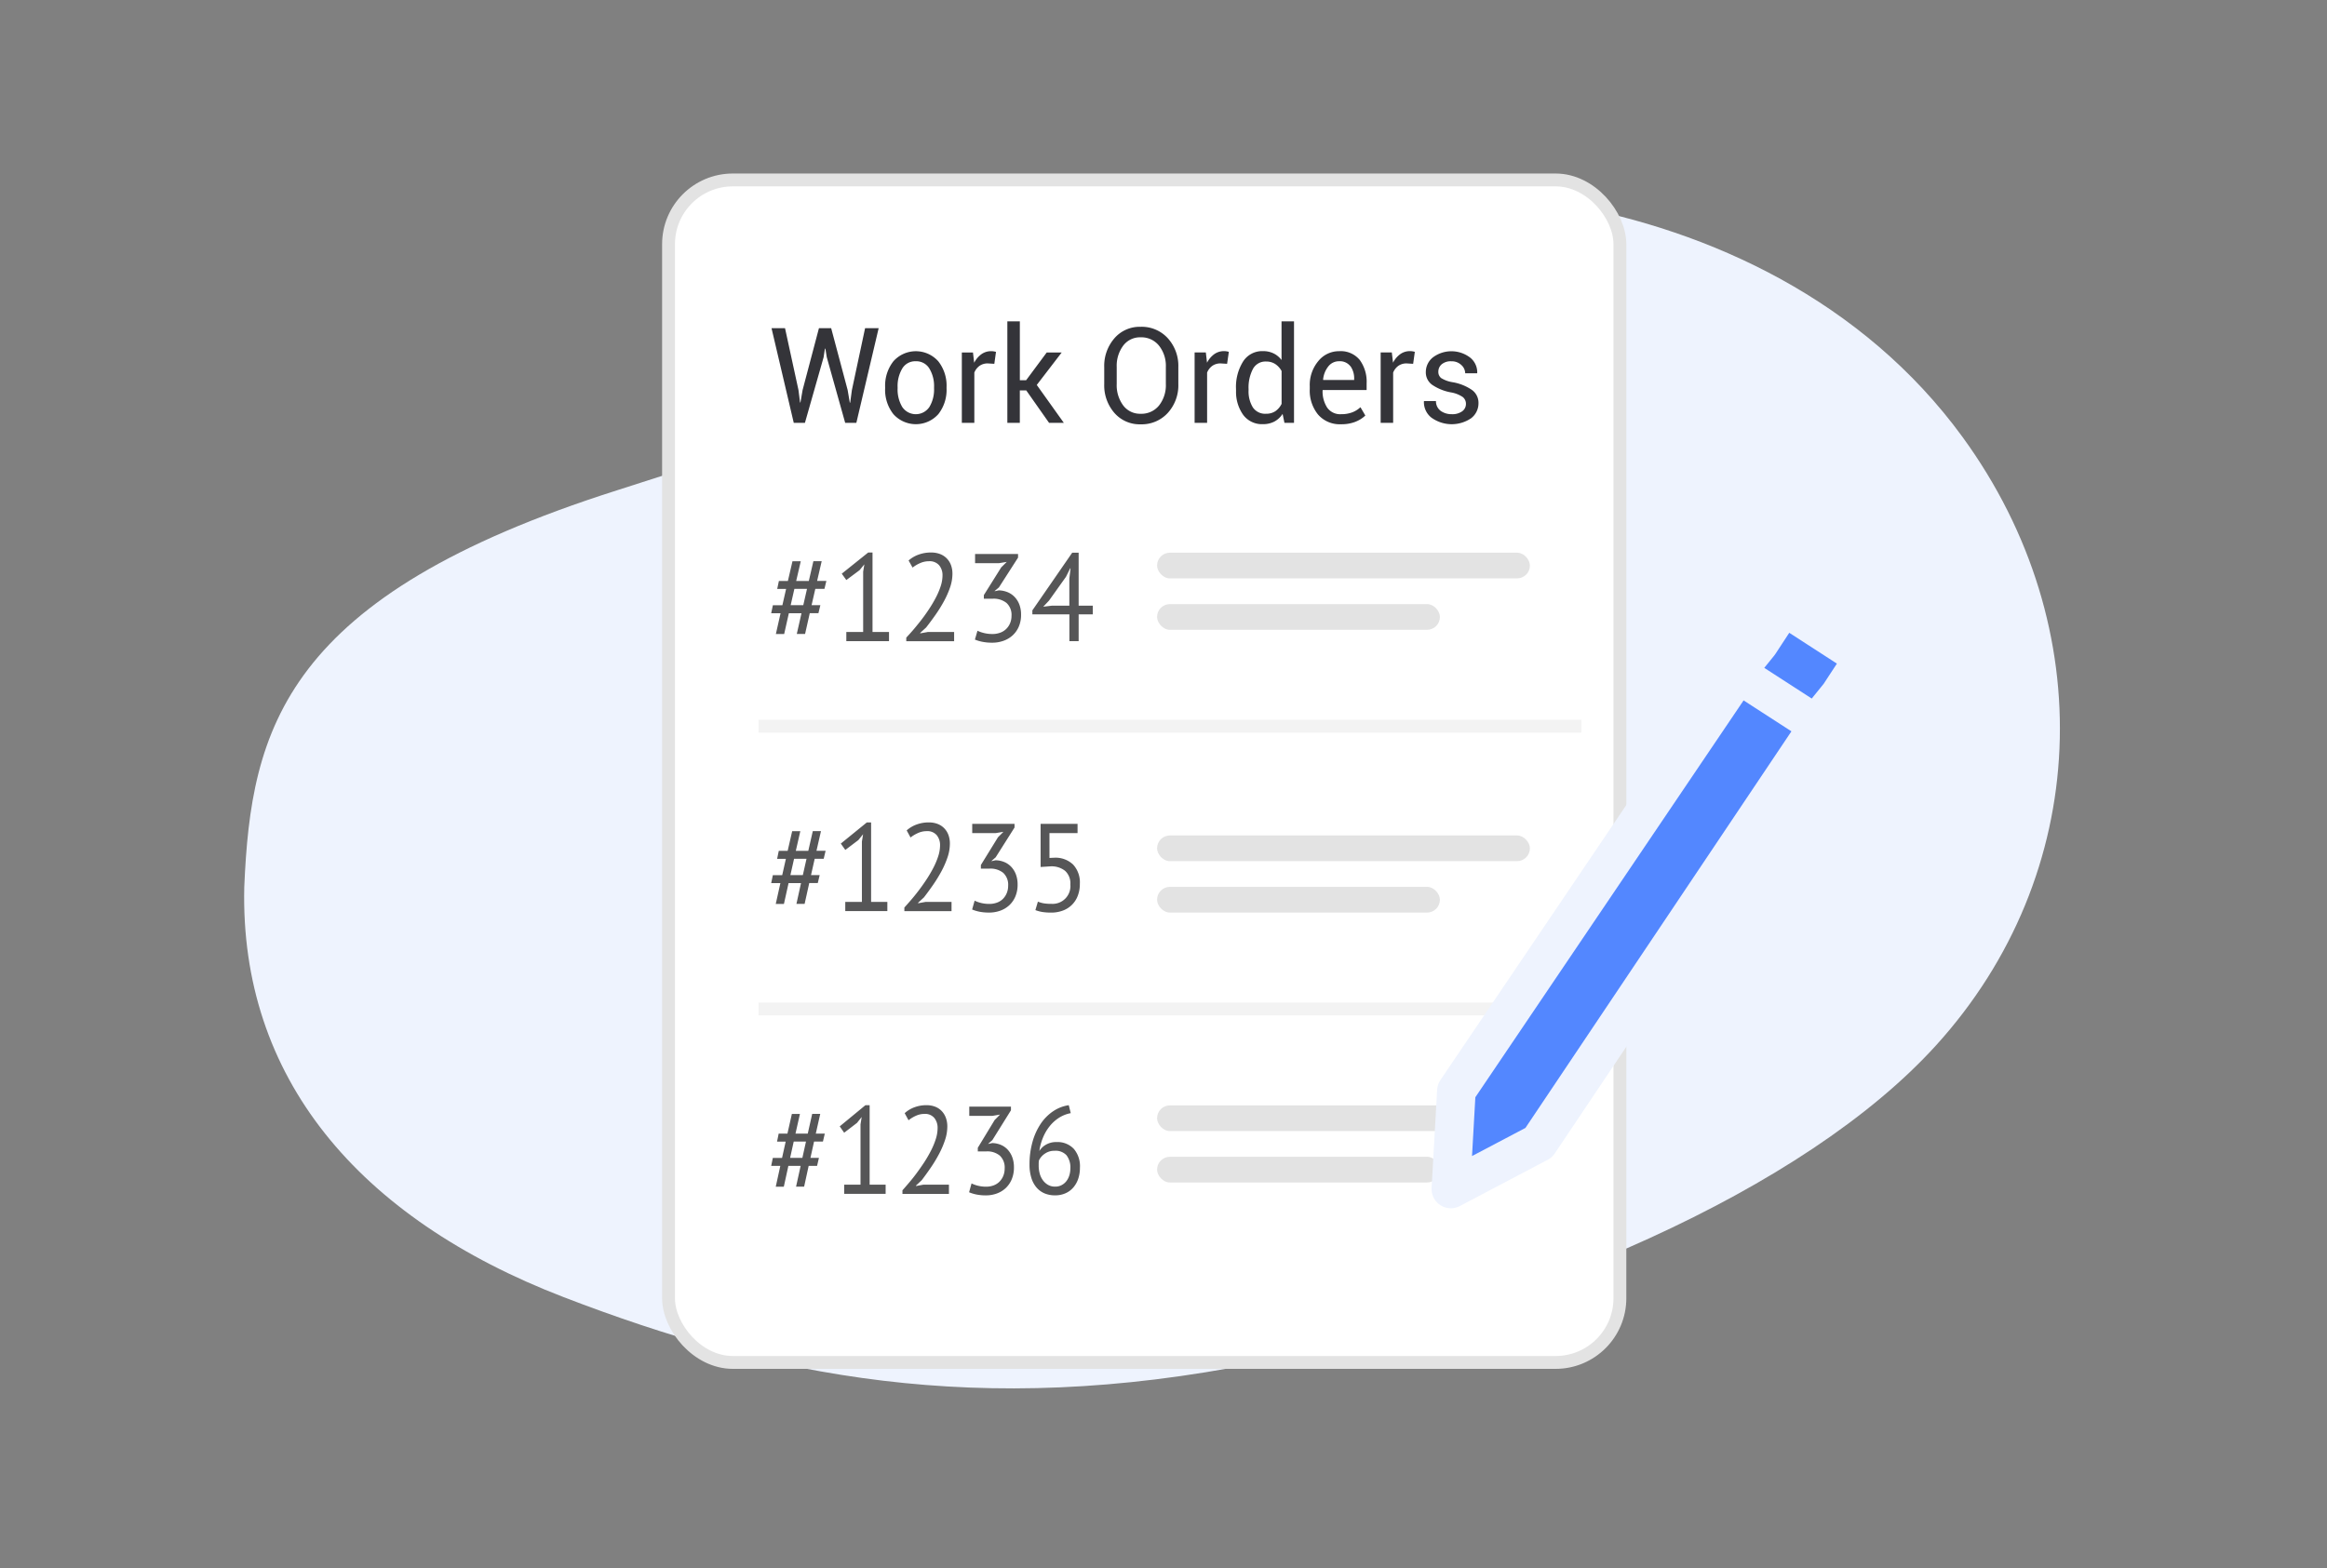 <svg id="icon" xmlns="http://www.w3.org/2000/svg" width="181" height="122" viewBox="0 0 181 122">
  <rect x="0" y="0" width="181" height="122" fill="#808080" stroke="none"/>
  <defs>
    <style>
      .cls-1 {
        fill: #eef3fe;
      }

      .cls-1, .cls-3, .cls-4, .cls-5, .cls-8 {
        fill-rule: evenodd;
      }

      .cls-2 {
        fill: #fff;
        stroke: #e3e3e3;
        stroke-width: 1px;
      }

      .cls-2, .cls-7 {
        stroke-linejoin: round;
      }

      .cls-3 {
        fill: #565657;
      }

      .cls-4 {
        opacity: 0.05;
      }

      .cls-5 {
        fill: #343439;
      }

      .cls-6 {
        fill: #e3e3e3;
      }

      .cls-7 {
        stroke: #eef3fe;
        stroke-width: 3px;
      }

      .cls-8 {
        fill: #5387ff;
      }
    </style>
  </defs>
  <path class="cls-1" d="M19,69.019c0.518-12.348,3.106-22.638,28.987-30.87S81.739,26.287,94.68,18.569c10.426-6.394,42.473-5.832,57.974,15.435,10.784,14.8,10.007,34.037-2.07,47.334-10.26,11.3-31.5,20.432-52.8,24.7-21.692,4.344-37.893,1.057-53.939-5.117S18.655,83.768,19,69.019Z"/>
  <g id="icon-2" data-name="icon">
    <rect id="Rounded_Rectangle_593" data-name="Rounded Rectangle 593" class="cls-2" x="52" y="14" width="74" height="92" rx="5" ry="5"/>
    <g id="gra">
      <g id="_1_copy_5" data-name="1 copy 5">
        <path id="_1234" data-name="#1234" class="cls-3" d="M61.976,49.324h0.645l0.365-1.619H63.66l0.15-.62H63.127l0.29-1.27h0.711l0.15-.62h-0.72l0.355-1.531H63.267L62.912,45.2H61.93l0.355-1.531H61.64L61.284,45.2h-0.7l-0.131.62h0.692l-0.29,1.27H60.116l-0.131.62h0.729l-0.365,1.619h0.645l0.365-1.619h0.982Zm-0.187-3.509h0.982l-0.29,1.27H61.5Zm4.04,4.071h3.32V49.169H67.867V42.986H67.531l-2.057,1.648,0.355,0.494,1.029-.766,0.374-.456-0.093.572v4.691H65.829v0.717Zm8.145-5.907a1.494,1.494,0,0,0-.327-0.528,1.459,1.459,0,0,0-.524-0.344,1.937,1.937,0,0,0-.711-0.121,2.774,2.774,0,0,0-.963.165,2.4,2.4,0,0,0-.776.456l0.309,0.552a2.68,2.68,0,0,1,.58-0.344,1.682,1.682,0,0,1,.692-0.15,0.975,0.975,0,0,1,.795.315,1.2,1.2,0,0,1,.262.79,2.772,2.772,0,0,1-.15.863,5.842,5.842,0,0,1-.4.921,10.343,10.343,0,0,1-.552.916q-0.3.451-.617,0.853t-0.6.732q-0.29.33-.5,0.553v0.281h3.722V49.169H72.178l-0.6.107V49.237l0.458-.417q0.365-.465.729-0.984a10.77,10.77,0,0,0,.659-1.061,6.946,6.946,0,0,0,.477-1.081,3.267,3.267,0,0,0,.182-1.052A1.911,1.911,0,0,0,73.974,43.979Zm2.567,5.273a2.485,2.485,0,0,1-.51-0.179l-0.2.688a3.077,3.077,0,0,0,.589.174,3.852,3.852,0,0,0,.757.068,2.593,2.593,0,0,0,.87-0.145,2.082,2.082,0,0,0,.715-0.422,1.981,1.981,0,0,0,.482-0.683,2.308,2.308,0,0,0,.178-0.931,2.184,2.184,0,0,0-.131-0.78,1.762,1.762,0,0,0-.365-0.591,1.576,1.576,0,0,0-.552-0.378,1.934,1.934,0,0,0-.692-0.141L77.368,46V45.981L77.7,45.7l1.487-2.316V43.1H75.844v0.717H77.7l0.608-.1-0.43.426L76.526,46.3v0.281h0.692a1.6,1.6,0,0,1,1.071.33,1.25,1.25,0,0,1,.388,1.008,1.434,1.434,0,0,1-.112.572,1.363,1.363,0,0,1-.308.451,1.29,1.29,0,0,1-.468.286,1.736,1.736,0,0,1-.589.1A2.753,2.753,0,0,1,76.54,49.252Zm8.467-2.127H83.9V43H83.4l-3.1,4.488V47.8h2.88v2.084H83.9V47.8h1.1V47.124Zm-1.833,0H81.8l-0.654.078,0.449-.475,1.319-1.851,0.327-.659h0.028l-0.093.795v2.113Z"/>
        <path id="_1235" data-name="#1235" class="cls-3" d="M61.949,70.324h0.636l0.36-1.619h0.664l0.148-.62H63.083l0.286-1.27h0.7l0.148-.62h-0.71l0.35-1.531H63.221L62.871,66.2H61.9l0.35-1.531H61.617L61.266,66.2H60.575l-0.129.62h0.682l-0.286,1.27H60.114l-0.129.62H60.7l-0.36,1.619h0.636l0.36-1.619h0.968Zm-0.184-3.509h0.968l-0.286,1.27H61.479Zm3.983,4.071H69.02V70.169H67.757V63.986H67.425L65.4,65.633l0.35,0.494,1.014-.766,0.369-.456-0.092.572v4.691H65.747v0.717Zm8.03-5.907a1.5,1.5,0,0,0-.323-0.528,1.437,1.437,0,0,0-.516-0.344,1.886,1.886,0,0,0-.7-0.121,2.7,2.7,0,0,0-.95.165,2.36,2.36,0,0,0-.765.456l0.3,0.552a2.63,2.63,0,0,1,.572-0.344,1.639,1.639,0,0,1,.682-0.15,0.954,0.954,0,0,1,.784.315,1.206,1.206,0,0,1,.258.79,2.807,2.807,0,0,1-.148.863,5.885,5.885,0,0,1-.392.921,10.368,10.368,0,0,1-.544.916q-0.3.451-.608,0.853t-0.595.732q-0.286.33-.489,0.553v0.281h3.669V70.169h-2.01l-0.59.107V70.237l0.452-.417q0.36-.465.719-0.984a10.8,10.8,0,0,0,.65-1.061,6.984,6.984,0,0,0,.47-1.081,3.308,3.308,0,0,0,.18-1.052A1.935,1.935,0,0,0,73.778,64.979Zm2.531,5.273a2.431,2.431,0,0,1-.5-0.179l-0.194.688a3,3,0,0,0,.581.174A3.746,3.746,0,0,0,76.94,71a2.524,2.524,0,0,0,.857-0.145,2.047,2.047,0,0,0,.705-0.422,1.98,1.98,0,0,0,.475-0.683,2.336,2.336,0,0,0,.175-0.93,2.211,2.211,0,0,0-.129-0.78,1.767,1.767,0,0,0-.359-0.591,1.555,1.555,0,0,0-.544-0.378,1.884,1.884,0,0,0-.682-0.141L77.124,67V66.981l0.323-.281,1.466-2.317V64.1H75.622v0.717h1.826l0.6-.1-0.424.426L76.295,67.3v0.281h0.682a1.567,1.567,0,0,1,1.056.329,1.259,1.259,0,0,1,.383,1.008,1.453,1.453,0,0,1-.111.572,1.364,1.364,0,0,1-.3.451,1.268,1.268,0,0,1-.461.286,1.69,1.69,0,0,1-.581.1A2.678,2.678,0,0,1,76.308,70.252Zm4.877,0.029a2.226,2.226,0,0,1-.456-0.131l-0.194.659a2.724,2.724,0,0,0,.535.145,4.28,4.28,0,0,0,.7.048,2.551,2.551,0,0,0,.867-0.145,1.948,1.948,0,0,0,1.18-1.129,2.5,2.5,0,0,0,.175-0.964,2.028,2.028,0,0,0-.525-1.5,1.98,1.98,0,0,0-1.438-.533l-0.4.019V64.819h2.185V64.1H80.941v3.353l0.775-.049a1.689,1.689,0,0,1,1.129.349,1.31,1.31,0,0,1,.41,1.056,1.385,1.385,0,0,1-1.466,1.512A3.512,3.512,0,0,1,81.186,70.281Z"/>
        <path id="_1236" data-name="#1236" class="cls-3" d="M61.92,92.324h0.627L62.9,90.706h0.654l0.145-.62H63.038l0.282-1.27h0.69l0.145-.62h-0.7L63.8,86.664H63.174L62.829,88.2H61.875l0.345-1.531H61.593L61.248,88.2H60.567l-0.127.62h0.672l-0.282,1.27H60.112l-0.127.62h0.709l-0.354,1.619h0.627l0.354-1.619h0.954Zm-0.182-3.509h0.954l-0.282,1.27H61.457Zm3.924,4.071h3.225V92.169H67.643V85.986H67.316l-2,1.648,0.345,0.494,1-.766,0.363-.456-0.091.572v4.691H65.663v0.717Zm7.913-5.907a1.5,1.5,0,0,0-.318-0.528,1.414,1.414,0,0,0-.509-0.344,1.834,1.834,0,0,0-.69-0.121,2.626,2.626,0,0,0-.936.165,2.318,2.318,0,0,0-.754.456l0.3,0.552a2.587,2.587,0,0,1,.563-0.344,1.6,1.6,0,0,1,.672-0.15,0.934,0.934,0,0,1,.772.315,1.218,1.218,0,0,1,.254.79,2.844,2.844,0,0,1-.145.863,5.937,5.937,0,0,1-.386.921,10.419,10.419,0,0,1-.536.916q-0.3.451-.6,0.853t-0.586.732q-0.282.33-.481,0.553v0.281h3.616V92.169h-1.98l-0.581.107V92.237l0.445-.417q0.354-.465.709-0.984a10.839,10.839,0,0,0,.641-1.061,7.039,7.039,0,0,0,.463-1.081,3.352,3.352,0,0,0,.177-1.052A1.961,1.961,0,0,0,73.576,86.979Zm2.494,5.273a2.371,2.371,0,0,1-.5-0.179l-0.191.688a2.927,2.927,0,0,0,.572.174,3.639,3.639,0,0,0,.736.068,2.454,2.454,0,0,0,.845-0.145,2.01,2.01,0,0,0,.695-0.422,1.98,1.98,0,0,0,.468-0.683,2.366,2.366,0,0,0,.173-0.93,2.24,2.24,0,0,0-.127-0.78,1.772,1.772,0,0,0-.354-0.591,1.53,1.53,0,0,0-.536-0.378,1.833,1.833,0,0,0-.672-0.141L76.873,89V88.981l0.318-.281,1.444-2.317V86.1H75.392v0.717h1.8l0.591-.1-0.418.426L76.056,89.3v0.281h0.672a1.529,1.529,0,0,1,1.04.329,1.269,1.269,0,0,1,.377,1.008,1.472,1.472,0,0,1-.109.572,1.365,1.365,0,0,1-.3.451,1.247,1.247,0,0,1-.454.286,1.644,1.644,0,0,1-.572.1A2.6,2.6,0,0,1,76.069,92.252Zm7.449-2.874a1.738,1.738,0,0,0-1.34-.523,1.551,1.551,0,0,0-.845.218,1.388,1.388,0,0,0-.491.48,4.269,4.269,0,0,1,.273-1.018,3.625,3.625,0,0,1,.513-0.892,3.027,3.027,0,0,1,.731-0.669,2.565,2.565,0,0,1,.927-0.368l-0.154-.62a2.935,2.935,0,0,0-1.213.47,3.568,3.568,0,0,0-.968.974,4.874,4.874,0,0,0-.64,1.41,6.412,6.412,0,0,0-.232,1.769,3.413,3.413,0,0,0,.141,1.027,2.1,2.1,0,0,0,.4.751,1.7,1.7,0,0,0,.627.46A2.065,2.065,0,0,0,82.07,93a1.934,1.934,0,0,0,.827-0.17,1.727,1.727,0,0,0,.609-0.465,2.06,2.06,0,0,0,.372-0.688A2.706,2.706,0,0,0,84,90.842,2.069,2.069,0,0,0,83.519,89.378Zm-0.354,2.1a1.337,1.337,0,0,1-.241.446,1.141,1.141,0,0,1-.368.291,1.052,1.052,0,0,1-.477.107,1.106,1.106,0,0,1-.568-0.141,1.3,1.3,0,0,1-.4-0.368,1.57,1.57,0,0,1-.241-0.519,2.292,2.292,0,0,1-.077-0.591V90.512a1.732,1.732,0,0,1,.018-0.223,1.3,1.3,0,0,1,.45-0.523,1.277,1.277,0,0,1,.768-0.233,1.156,1.156,0,0,1,.927.349,1.554,1.554,0,0,1,.3,1.037A1.785,1.785,0,0,1,83.164,91.481Z"/>
      </g>
      <path class="cls-4" d="M59,56h64v1H59V56Zm0,22h64v1H59V78Z"/>
      <path id="Work_Orders" data-name="Work Orders" class="cls-5" d="M61.061,25.531h-1.05L61.741,32.9h0.868l1.455-5.111,0.1-.663H64.2l0.108,0.663L65.741,32.9h0.868l1.736-7.368H67.289l-1.026,4.813-0.133.987H66.1l-0.168-.987-1.282-4.813H63.7l-1.272,4.813-0.168.972-0.03-.005-0.123-.967Zm7.786,4.691a3.046,3.046,0,0,0,.644,2,2.345,2.345,0,0,0,3.494,0,3.051,3.051,0,0,0,.641-2V30.111a3.056,3.056,0,0,0-.643-2,2.335,2.335,0,0,0-3.494,0,3.066,3.066,0,0,0-.641,2v0.111Zm0.971-.111a2.655,2.655,0,0,1,.358-1.432,1.164,1.164,0,0,1,1.053-.572,1.18,1.18,0,0,1,1.063.572,2.627,2.627,0,0,1,.362,1.432v0.111a2.636,2.636,0,0,1-.36,1.437,1.273,1.273,0,0,1-2.118,0,2.649,2.649,0,0,1-.358-1.437V30.111Zm7.653-2.733a1.383,1.383,0,0,0-.163-0.038,1.171,1.171,0,0,0-.207-0.018,1.285,1.285,0,0,0-.767.238,1.888,1.888,0,0,0-.56.663l-0.094-.8H74.814V32.9h0.972V28.988a1.2,1.2,0,0,1,.407-0.526,1.092,1.092,0,0,1,.648-0.187l0.5,0.03ZM81.6,32.9h1.149l-2.106-2.95,1.938-2.525H81.416l-1.6,2.156H79.326V25H78.354V32.9h0.971V30.374h0.5Zm10.054-4.337a3.2,3.2,0,0,0-.816-2.244,2.737,2.737,0,0,0-2.118-.893,2.592,2.592,0,0,0-2.044.9,3.274,3.274,0,0,0-.786,2.242v1.311a3.262,3.262,0,0,0,.786,2.242,2.6,2.6,0,0,0,2.044.891,2.74,2.74,0,0,0,2.118-.891,3.192,3.192,0,0,0,.816-2.242V28.563Zm-0.971,1.311a2.55,2.55,0,0,1-.53,1.673,1.757,1.757,0,0,1-1.433.645,1.629,1.629,0,0,1-1.354-.648,2.635,2.635,0,0,1-.505-1.67V28.552a2.619,2.619,0,0,1,.505-1.66,1.629,1.629,0,0,1,1.354-.648,1.756,1.756,0,0,1,1.43.648,2.528,2.528,0,0,1,.533,1.66v1.321Zm4.9-2.5a1.383,1.383,0,0,0-.163-0.038,1.171,1.171,0,0,0-.207-0.018,1.285,1.285,0,0,0-.767.238,1.888,1.888,0,0,0-.56.663l-0.094-.8H92.92V32.9h0.972V28.988a1.2,1.2,0,0,1,.407-0.526,1.092,1.092,0,0,1,.648-0.187l0.5,0.03Zm0.562,2.991a3.074,3.074,0,0,0,.552,1.91,1.813,1.813,0,0,0,1.529.726,1.889,1.889,0,0,0,.892-0.2,1.748,1.748,0,0,0,.646-0.6L99.908,32.9h0.744V25H99.681v3.011a1.714,1.714,0,0,0-.619-0.516,1.869,1.869,0,0,0-.831-0.177,1.758,1.758,0,0,0-1.541.81,3.726,3.726,0,0,0-.55,2.131v0.106Zm0.971-.106a3.122,3.122,0,0,1,.333-1.539,1.1,1.1,0,0,1,1.033-.592,1.26,1.26,0,0,1,.718.2,1.523,1.523,0,0,1,.486.539v2.556a1.5,1.5,0,0,1-.483.567,1.262,1.262,0,0,1-.73.2,1.144,1.144,0,0,1-1.026-.5,2.371,2.371,0,0,1-.33-1.329V30.263Zm8.328,2.548a2.323,2.323,0,0,0,.755-0.478l-0.38-.648a1.917,1.917,0,0,1-.638.4,2.394,2.394,0,0,1-.866.144,1.23,1.23,0,0,1-1.085-.514,2.313,2.313,0,0,1-.355-1.339l0.015-.025H106.3V29.823a2.864,2.864,0,0,0-.535-1.817,1.911,1.911,0,0,0-1.605-.683,2.06,2.06,0,0,0-1.62.772,2.888,2.888,0,0,0-.663,1.951v0.223a2.951,2.951,0,0,0,.644,1.984,2.228,2.228,0,0,0,1.792.754A2.932,2.932,0,0,0,105.44,32.811Zm-0.4-4.314a1.622,1.622,0,0,1,.286.987v0.081h-2.406l-0.01-.025a1.928,1.928,0,0,1,.407-1.03,1.044,1.044,0,0,1,.84-0.4A1.023,1.023,0,0,1,105.041,28.5Zm5.005-1.119a1.387,1.387,0,0,0-.163-0.038,1.175,1.175,0,0,0-.207-0.018,1.287,1.287,0,0,0-.767.238,1.883,1.883,0,0,0-.559.663l-0.094-.8h-0.868V32.9h0.972V28.988a1.192,1.192,0,0,1,.406-0.526,1.093,1.093,0,0,1,.649-0.187l0.5,0.03ZM113.732,32a1.3,1.3,0,0,1-.811.225,1.457,1.457,0,0,1-.843-0.245,0.929,0.929,0,0,1-.385-0.777h-0.927l-0.01.03a1.533,1.533,0,0,0,.557,1.24,2.688,2.688,0,0,0,3.109.071A1.455,1.455,0,0,0,115,31.356a1.225,1.225,0,0,0-.508-1.017,3.772,3.772,0,0,0-1.489-.6,2.388,2.388,0,0,1-.905-0.324,0.606,0.606,0,0,1-.22-0.5,0.752,0.752,0,0,1,.254-0.567,1.088,1.088,0,0,1,.767-0.238,1.068,1.068,0,0,1,.767.289,0.871,0.871,0,0,1,.3.643h0.927l0.01-.03a1.469,1.469,0,0,0-.537-1.179,2.4,2.4,0,0,0-2.907-.03,1.457,1.457,0,0,0-.555,1.144,1.184,1.184,0,0,0,.505,1,3.826,3.826,0,0,0,1.448.582,2.325,2.325,0,0,1,.924.364,0.671,0.671,0,0,1,.244.536A0.7,0.7,0,0,1,113.732,32Z"/>
      <rect id="Rounded_Rectangle_598_copy_2" data-name="Rounded Rectangle 598 copy 2" class="cls-6" x="90" y="47" width="22" height="2" rx="1" ry="1"/>
      <rect id="Rounded_Rectangle_598_copy_3" data-name="Rounded Rectangle 598 copy 3" class="cls-6" x="90" y="43" width="29" height="2" rx="1" ry="1"/>
      <rect id="Rounded_Rectangle_598_copy_4" data-name="Rounded Rectangle 598 copy 4" class="cls-6" x="90" y="69" width="22" height="2" rx="1" ry="1"/>
      <rect id="Rounded_Rectangle_598_copy_4-2" data-name="Rounded Rectangle 598 copy 4" class="cls-6" x="90" y="65" width="29" height="2" rx="1" ry="1"/>
      <rect id="Rounded_Rectangle_598_copy_5" data-name="Rounded Rectangle 598 copy 5" class="cls-6" x="90" y="90" width="22" height="2" rx="1" ry="1"/>
      <rect id="Rounded_Rectangle_598_copy_5-2" data-name="Rounded Rectangle 598 copy 5" class="cls-6" x="90" y="86" width="29" height="2" rx="1" ry="1"/>
    </g>
    <g id="pen" class="cls-7">
      <path class="cls-8" d="M113.282,84.871l-0.431,7.635,6.835-3.6,23.67-35.3-6.225-4.026Z"/>
      <path id="Shape_716_copy" data-name="Shape 716 copy" class="cls-8" d="M138.736,47.163l-1.9,2.9-1.822,2.251,6.225,4.026,1.822-2.25,1.9-2.9Z"/>
    </g>
  </g>
</svg>

